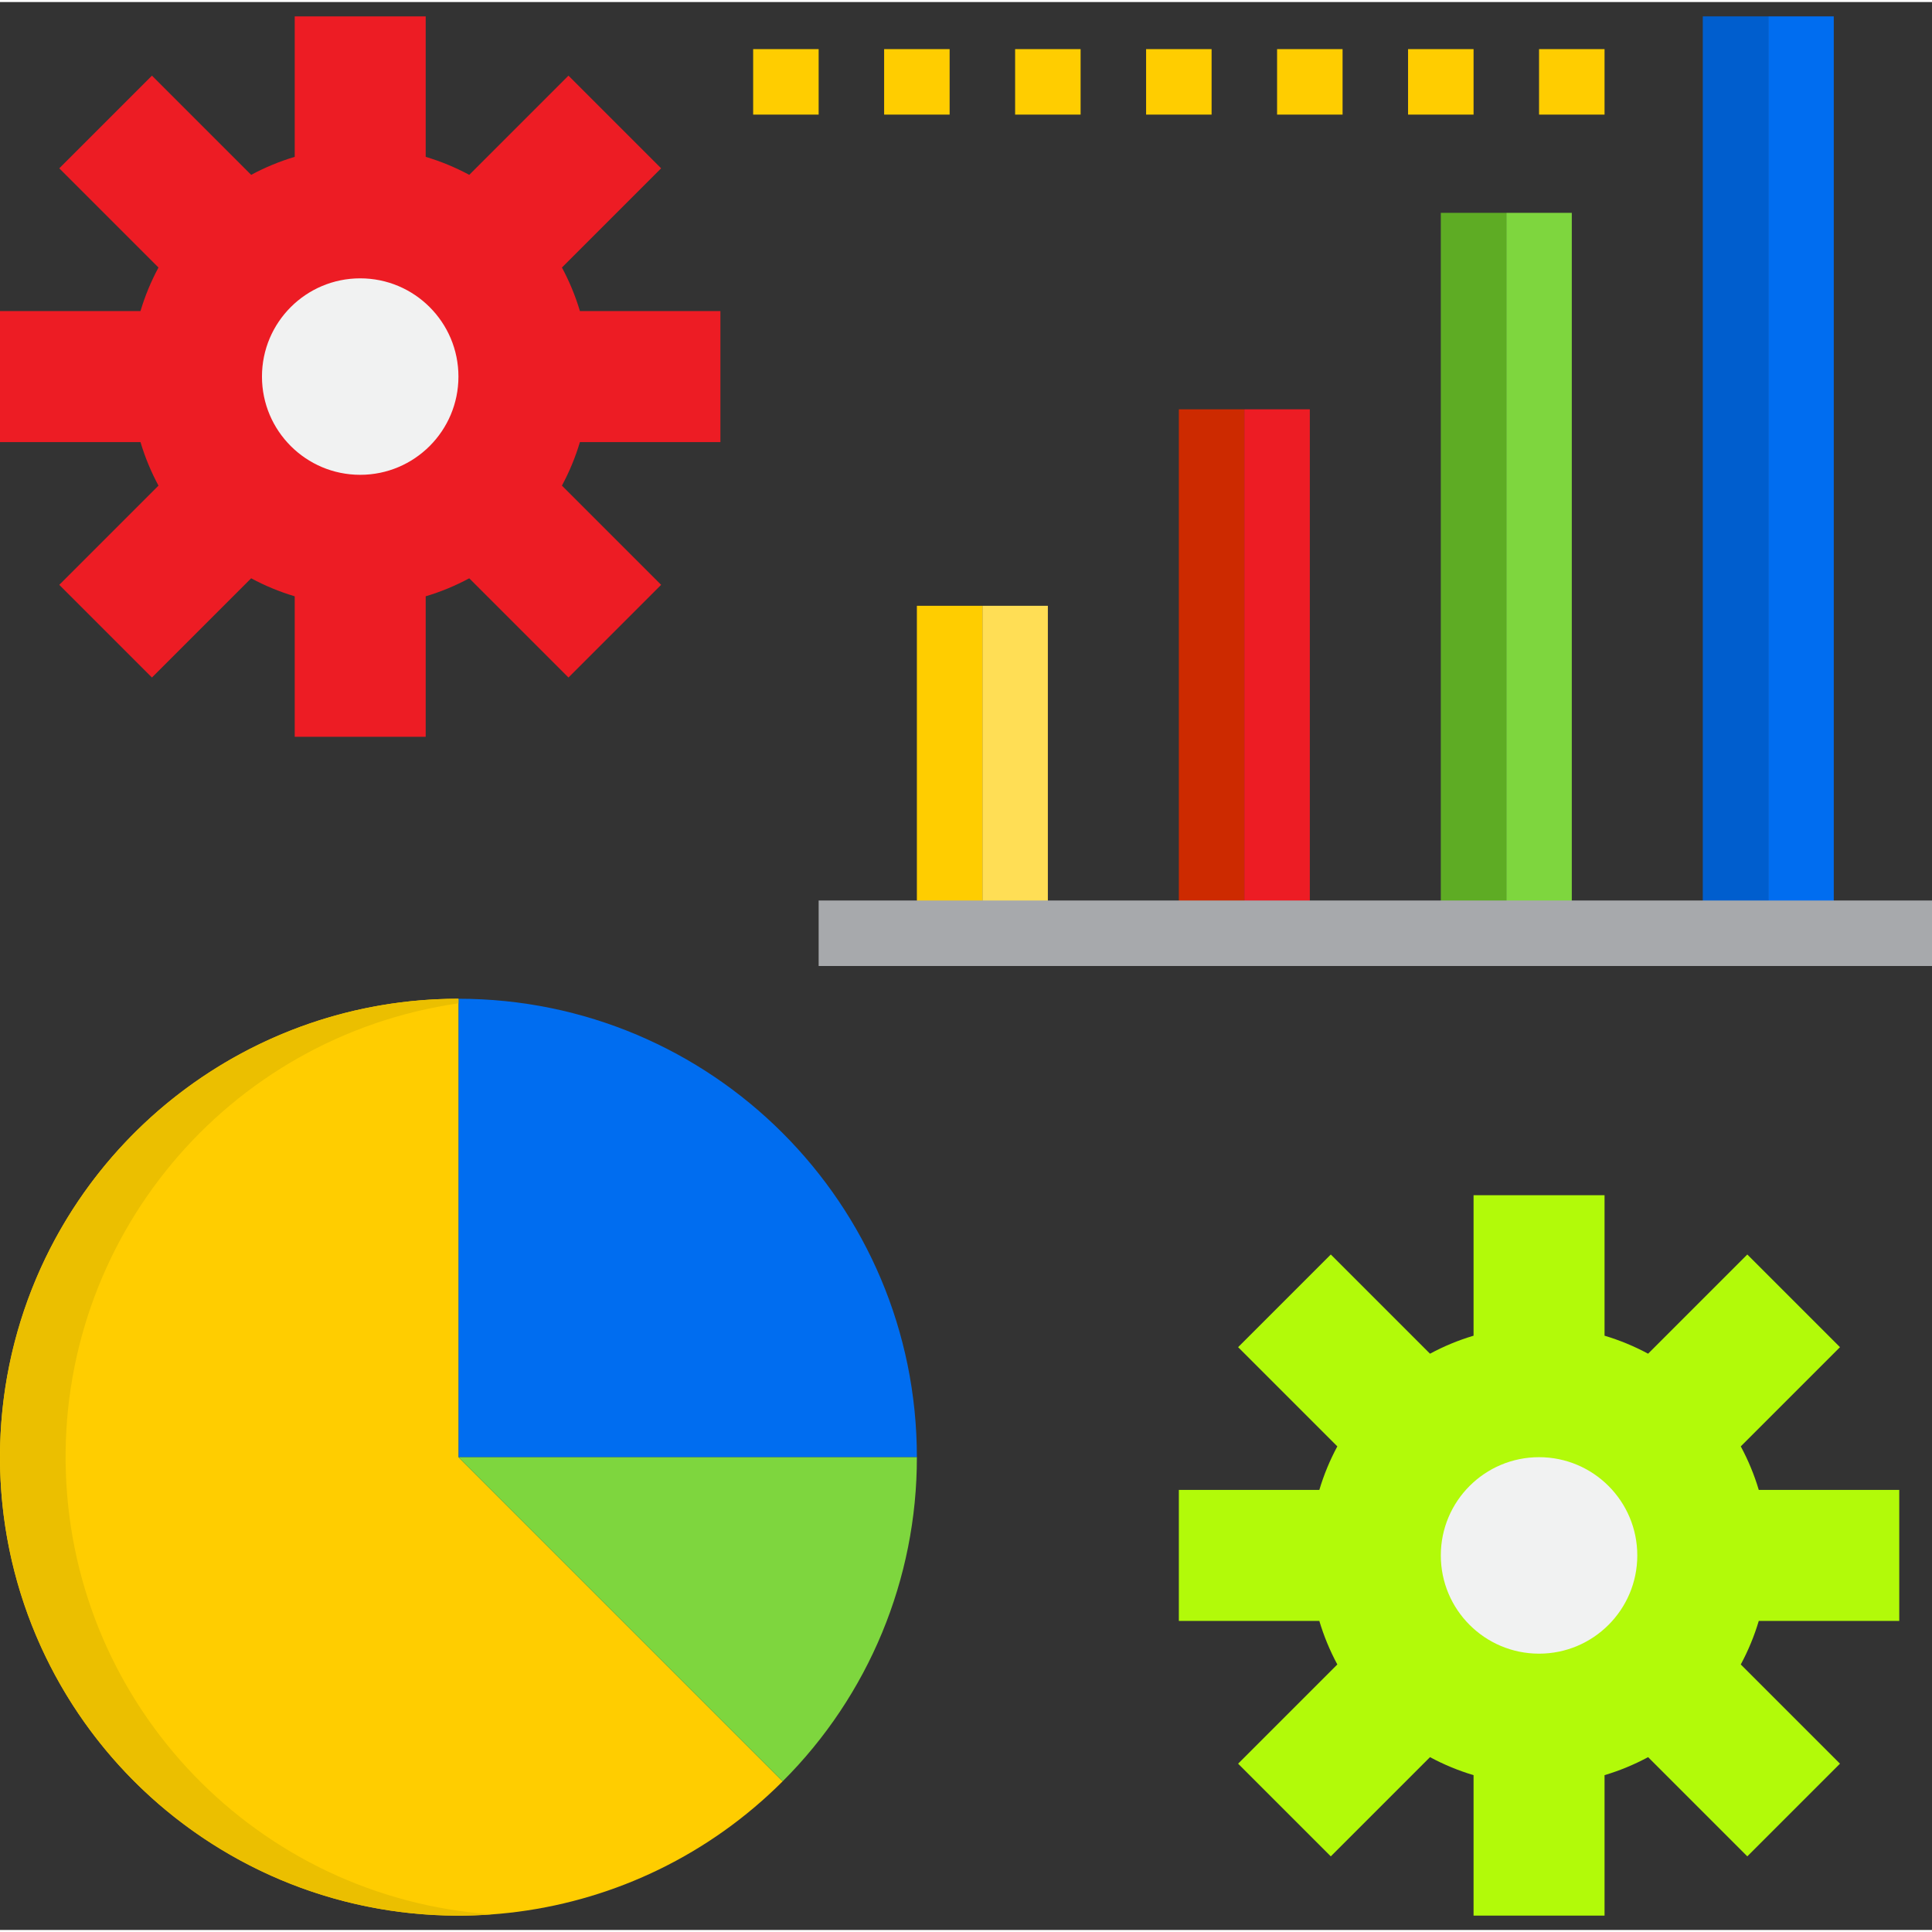 <svg height="472pt" viewBox="0 -3 472 471" width="472pt" xmlns="http://www.w3.org/2000/svg"><rect x="0" y="-3" width="472" height="471" fill="#333333" stroke="none"/><path d="m141.68 104.5c-1.098 3.688-2.574 7.254-4.398 10.641l24.238 24.238-22.641 22.641-24.238-24.238c-3.387 1.824-6.953 3.301-10.641 4.398v34.32h-32v-34.32c-3.688-1.098-7.254-2.574-10.641-4.398l-24.238 24.238-22.641-22.641 24.238-24.238c-1.824-3.387-3.301-6.953-4.398-10.641h-34.32v-32h34.32c1.098-3.688 2.574-7.254 4.398-10.641l-24.238-24.238 22.641-22.641 24.238 24.238c3.387-1.824 6.953-3.301 10.641-4.398v-34.32h32v34.32c3.688 1.098 7.254 2.574 10.641 4.398l24.238-24.238 22.641 22.641-24.238 24.238c1.824 3.387 3.301 6.953 4.398 10.641h34.32v32zm0 0" fill="#ed1c24"/><path d="m112 88.5c0 13.254-10.746 24-24 24s-24-10.746-24-24 10.746-24 24-24 24 10.746 24 24zm0 0" fill="#f1f2f2"/><path d="m429.68 392.5c-1.098 3.688-2.574 7.254-4.398 10.641l24.238 24.238-22.641 22.641-24.238-24.238c-3.387 1.824-6.953 3.301-10.641 4.398v34.32h-32v-34.32c-3.688-1.098-7.254-2.574-10.641-4.398l-24.238 24.238-22.641-22.641 24.238-24.238c-1.824-3.387-3.301-6.953-4.398-10.641h-34.32v-32h34.32c1.098-3.688 2.574-7.254 4.398-10.641l-24.238-24.238 22.641-22.641 24.238 24.238c3.387-1.824 6.953-3.301 10.641-4.398v-34.32h32v34.32c3.688 1.098 7.254 2.574 10.641 4.398l24.238-24.238 22.641 22.641-24.238 24.238c1.824 3.387 3.301 6.953 4.398 10.641h34.32v32zm0 0" fill="#b2fa09"/><path d="m400 376.5c0 13.254-10.746 24-24 24s-24-10.746-24-24 10.746-24 24-24 24 10.746 24 24zm0 0" fill="#f1f2f2"/><path d="m224 352.5c0-61.855-50.145-112-112-112v112zm0 0" fill="#006df0"/><path d="m112 240.5c-50.691.004-95.059 34.051-108.176 83.016-13.117 48.965 8.285 100.633 52.184 125.98 43.898 25.344 99.348 18.047 135.191-17.797l-79.199-79.199zm0 0" fill="#ffcd00"/><path d="m120 464.18c-2.641.242-5.281.32-8 .32-61.855 0-112-50.145-112-112s50.145-112 112-112v1.121c-56.609 8.184-97.957 57.707-95.902 114.871 2.055 57.16 46.852 103.59 103.902 107.688zm0 0" fill="#ebbf00"/><path d="m112 352.5 79.199 79.199c21.039-20.98 32.844-49.484 32.801-79.199zm0 0" fill="#7ed63e"/><path d="m240 144.5h16v80h-16zm0 0" fill="#ffde55"/><path d="m224 144.5h16v80h-16zm0 0" fill="#ffcd00"/><path d="m288 96.5h16v128h-16zm0 0" fill="#cd2a00"/><path d="m304 96.5h16v128h-16zm0 0" fill="#ed1c24"/><path d="m368 48.5h16v176h-16zm0 0" fill="#7ed63e"/><path d="m352 48.5h16v176h-16zm0 0" fill="#5eac24"/><path d="m432 .5h16v224h-16zm0 0" fill="#006df0"/><path d="m416 .5h16v224h-16zm0 0" fill="#005ece"/><g fill="#ffcd00"><path d="m184 8.5h16v16h-16zm0 0"/><path d="m216 8.5h16v16h-16zm0 0"/><path d="m248 8.5h16v16h-16zm0 0"/><path d="m280 8.5h16v16h-16zm0 0"/><path d="m312 8.5h16v16h-16zm0 0"/><path d="m344 8.5h16v16h-16zm0 0"/><path d="m376 8.5h16v16h-16zm0 0"/></g><path d="m200 216.5h272v16h-272zm0 0" fill="#a7a9ac"/></svg>